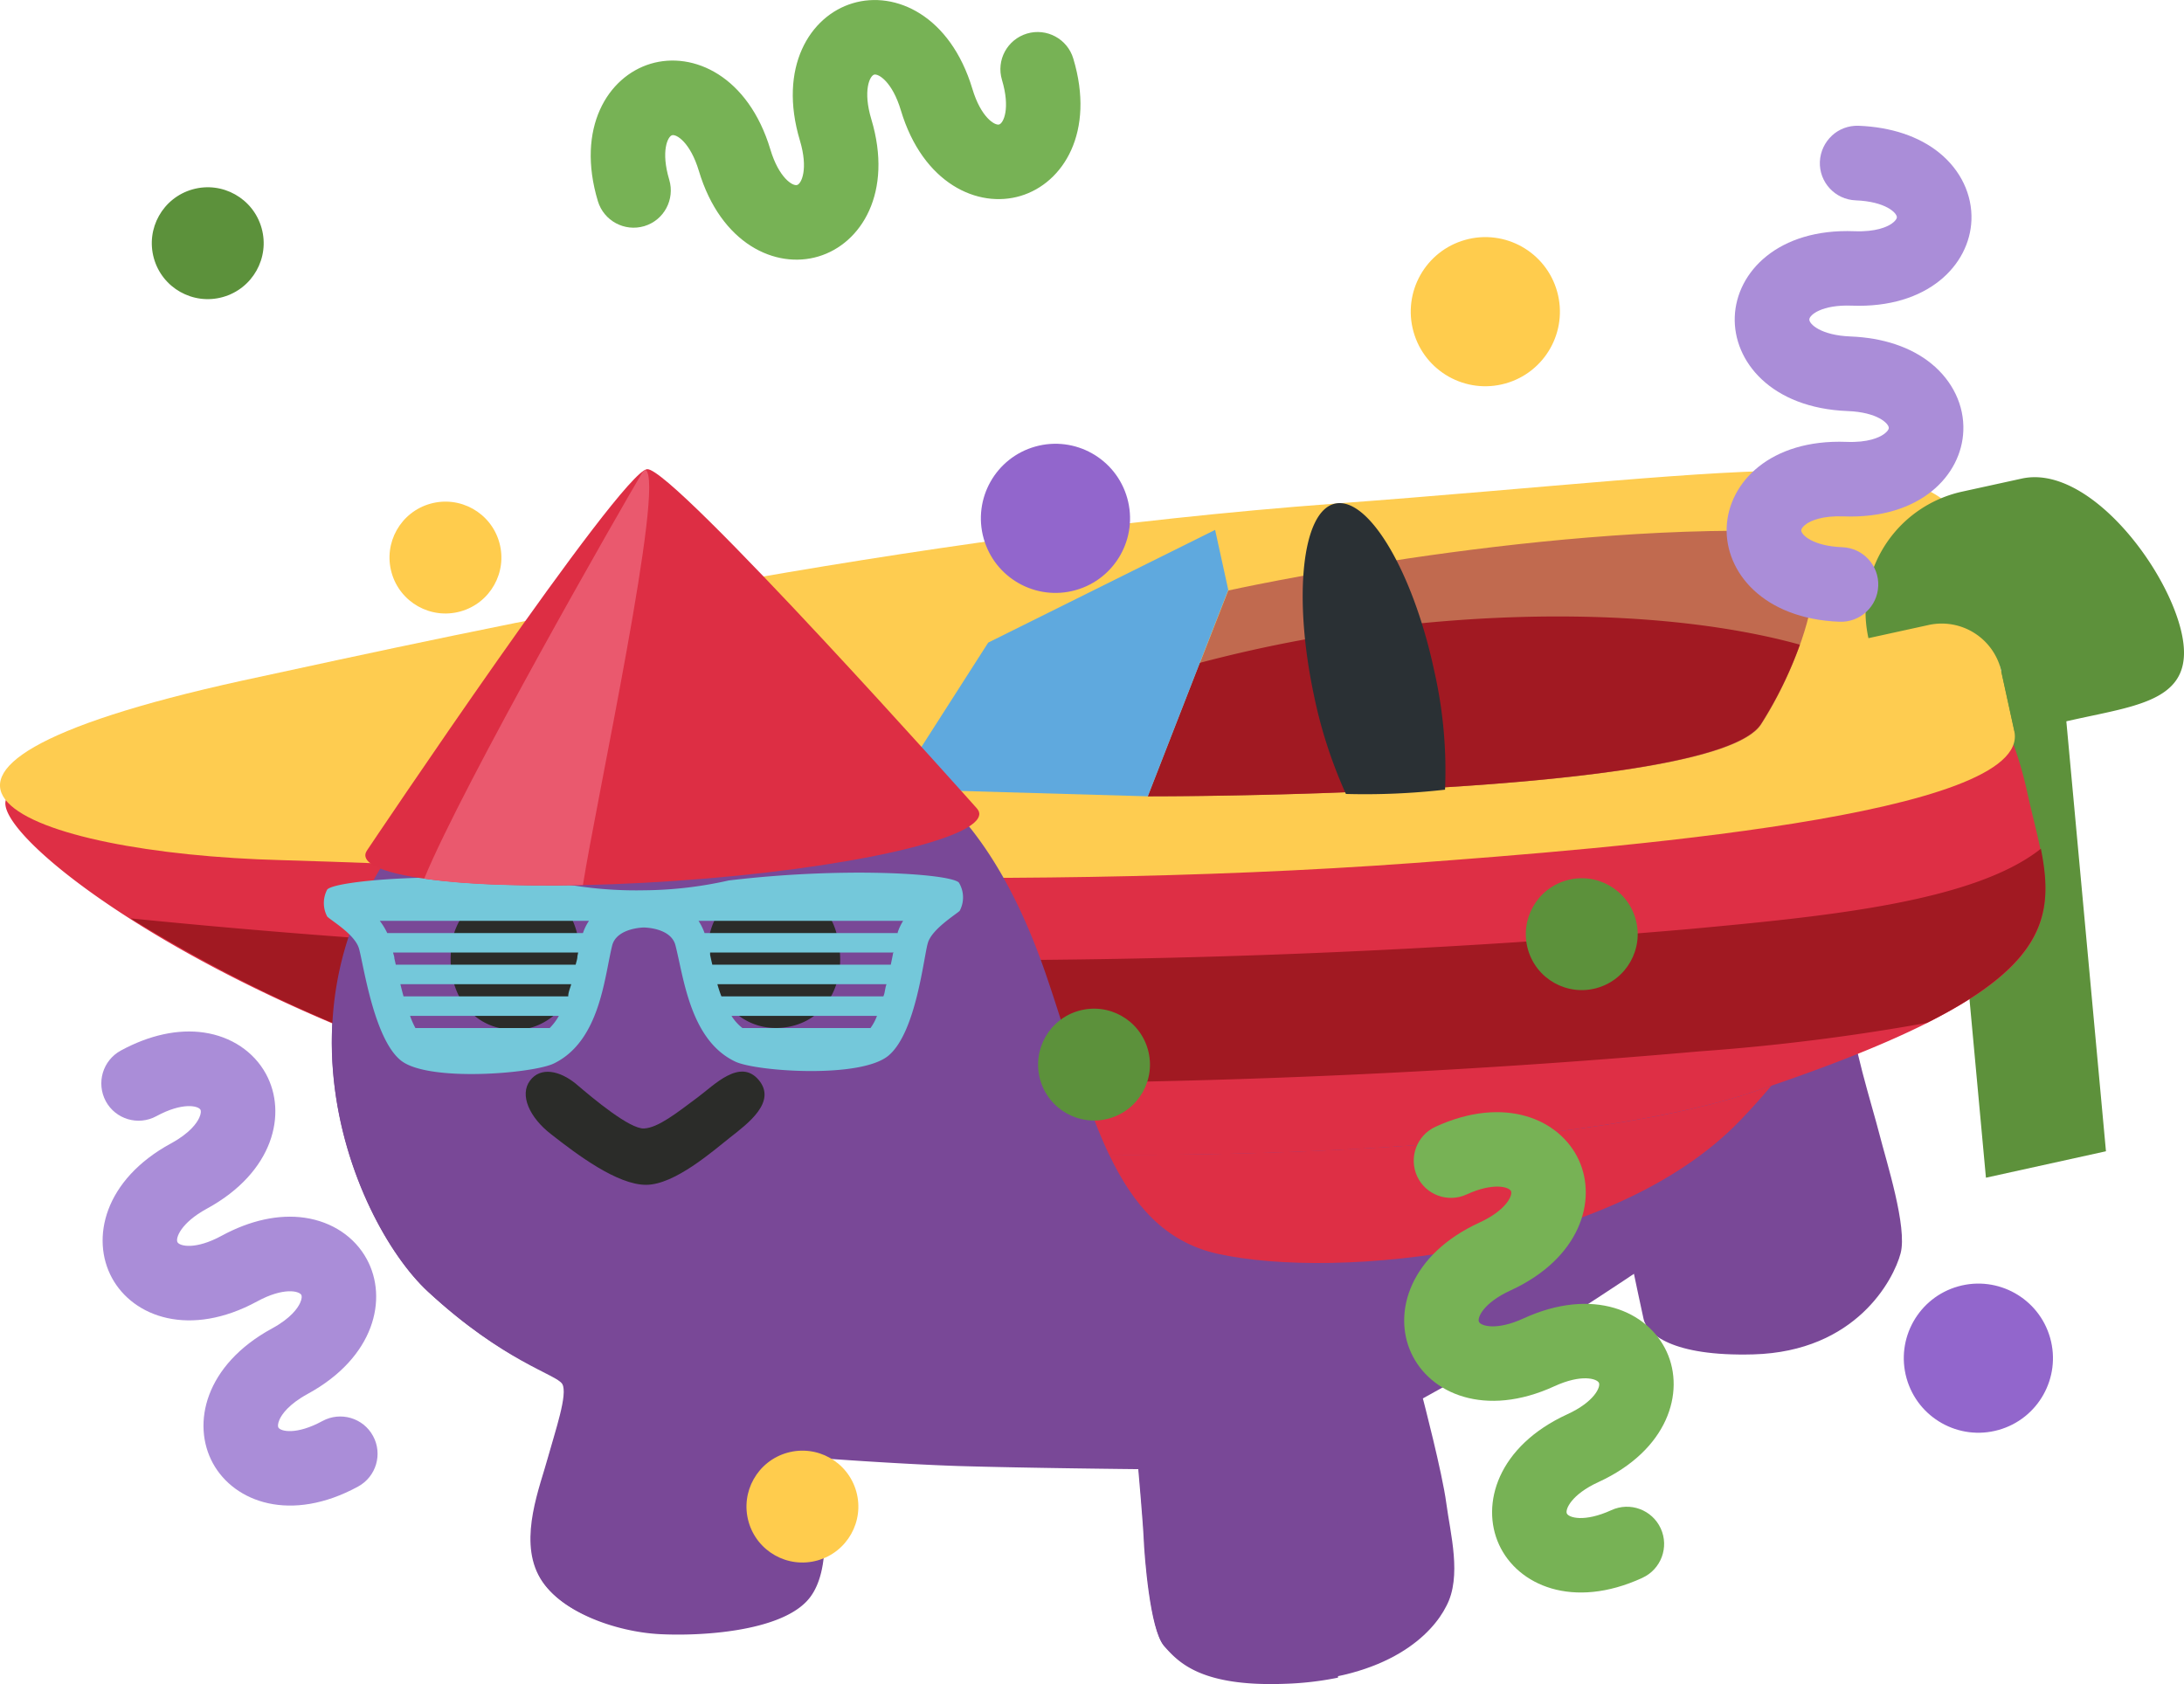 <?xml version="1.0" encoding="UTF-8" standalone="no"?>
<svg
   width="48.651mm"
   height="37.521mm"
   viewBox="0 0 137.903 106.374"
   version="1.1"
   id="svg46"
   xmlns="http://www.w3.org/2000/svg"
   xmlns:svg="http://www.w3.org/2000/svg">
  <defs
     id="defs4">
    <style
       id="style2">
      .cls-1 {
        fill: #794897;
      }

      .cls-2 {
        fill: #5d913b;
      }

      .cls-3 {
        fill: #de2f45;
      }

      .cls-4 {
        fill: #fecc50;
      }

      .cls-5 {
        fill: #a11922;
      }

      .cls-6 {
        fill: #c16a4f;
      }

      .cls-7 {
        fill: #5fa9de;
      }

      .cls-8 {
        fill: #2a3034;
      }

      .cls-9 {
        fill: #2b2c29;
      }

      .cls-10 {
        fill: #74c8da;
        fill-rule: evenodd;
      }
    </style>
  </defs>
  <g
     id="Layer_2"
     data-name="Layer 2"
     transform="translate(-0.013,29.72)">
    <g
       id="grid">
      <g
         id="wl_copy"
         data-name="wl copy">
        <g
           id="dale">
          <g
             id="g40">
            <path
               class="cls-1"
               d="m 116.15,21.25 4.28,-2.63 c 0.86,-0.53 4,-2.67 5.21,-1 0.73,1 -0.46,4 -2.42,7.08 -1.79,2.86 -6,8.74 -6.19,9.88 -0.19,1.14 1.22,5.6 1.66,7.33 0.44,1.73 1.78,5.89 1.34,7.54 -0.44,1.65 -2.8,6.2 -9.3,6.38 -5.16,0.14 -6.72,-1.31 -6.93,-2.23 -0.15,-0.66 -0.61,-2.86 -0.61,-2.86 0,0 -4.15,2.8 -6.1,3.87 -1.95,1.07 -7.23,4 -7.23,4 0,0 1.23,4.71 1.48,6.62 0.25,1.91 1,4.63 0,6.5 -0.85,1.71 -3.59,4.61 -10.32,4.83 -5.26,0.18 -6.64,-1.4 -7.52,-2.36 -0.88,-0.96 -1.23,-5.71 -1.27,-6.7 -0.04,-0.99 -0.35,-4.5 -0.35,-4.5 0,0 -7.13,-0.07 -11.43,-0.2 -3.9,-0.13 -9.05,-0.52 -9.05,-0.52 0,0 0.27,2.06 0.51,3.54 0.22,1.32 0.37,4.11 -1,5.52 -1.8,1.91 -6.63,2.23 -9.3,2.08 -2.67,-0.15 -6.39,-1.29 -7.61,-3.66 -1.22,-2.37 0.11,-5.59 0.61,-7.44 0.45,-1.63 1.27,-4 0.9,-4.62 C 35.14,57.08 31.87,56.34 27.02,51.86 22.17,47.38 15.47,31.42 28.69,19.6 41.91,7.78 67.6,19 69,19.8 c 1.4,0.8 47.15,1.45 47.15,1.45 z"
               id="path6" />
            <g
               id="g26">
              <path
                 class="cls-2"
                 d="m 133,43 -7.58,1.67 -2.87,-31.15 7.58,-1.67 z"
                 id="path8" />
              <path
                 class="cls-3"
                 d="M 0.93,20.4 C 35.3,13.06 43.46,15 67,13.83 a 269.49,269.49 0 0 0 42.53,-5.37 c 7.58,-1.66 16,0.46 18.49,11.83 1.66,7.58 4.67,11.64 -17.42,19 -14.72,4.89 -56.72,5.24 -73.55,1 C 11.84,33.9 -2.86,21.21 0.93,20.4 Z"
                 id="path10" />
              <path
                 class="cls-4"
                 d="M 15.26,13.28 C 30.42,10 57,4.12 84.32,2.09 c 27.32,-2.03 38.73,-4.54 40.4,3 l 2.49,11.37 c 1.18,5.36 -25.66,7.42 -37.9,8.33 -27.36,2 -55.56,0.28 -71.55,-0.18 -16.18,-0.42 -29.03,-5.5 -2.5,-11.33 z"
                 id="path12" />
              <path
                 class="cls-5"
                 d="m 121.69,34.89 c 7.59,-3.81 8,-7 7.2,-11 -4.28,3.4 -13.76,4.29 -22.27,5.08 a 529.51,529.51 0 0 1 -98.37,-0.68 94.26,94.26 0 0 0 20.21,9.4 524.78,524.78 0 0 0 78.86,-1 135.71,135.71 0 0 0 14.37,-1.8 z"
                 id="path14" />
              <path
                 class="cls-2"
                 d="m 127.68,0.51 -3.79,0.83 A 7.76,7.76 0 0 0 118,10.59 l 3.79,-0.83 a 3.86,3.86 0 0 1 4.62,3 l 0.83,3.79 3.8,-0.83 c 4.18,-0.92 7.66,-1.27 6.74,-5.45 -0.92,-4.18 -5.92,-10.68 -10.1,-9.76 z"
                 id="path16" />
              <path
                 class="cls-6"
                 d="m 112.51,3.84 c 3.88,0.11 1.67,7.58 -1.29,12.2 -2.96,4.62 -38.73,4.54 -38.73,4.54 l 5.08,-13 c 0,0 18.95,-4.2 34.94,-3.74 z"
                 id="path18" />
              <path
                 class="cls-5"
                 d="m 111.22,16 a 25.18,25.18 0 0 0 2.45,-5 C 107.45,9.28 98.76,8.72 89.25,9.7 a 87.15,87.15 0 0 0 -13.48,2.45 l -3.28,8.43 c 0,0 35.77,0.09 38.73,-4.58 z"
                 id="path20" />
              <path
                 class="cls-7"
                 d="m 77.57,7.54 -0.83,-3.79 -14.33,7.12 -5.92,9.25 16,0.46 z"
                 id="path22" />
              <path
                 class="cls-8"
                 d="M 84.32,2.09 C 82.22,2.55 81.65,8 83,14.29 a 29.49,29.49 0 0 0 2,6.14 44.66,44.66 0 0 0 6.26,-0.27 28.35,28.35 0 0 0 -0.69,-7.54 C 89.23,6.35 86.41,1.63 84.32,2.09 Z"
                 id="path24" />
            </g>
            <path
               class="cls-1"
               d="m 84.47,50 a 32.45,32.45 0 0 1 -7.6,-0.57 C 70.19,48 68.88,40 66,31.67 62.17,20.67 56.92,18.29 52.39,16.1 a 20.59,20.59 0 0 0 -8.21,-1.86 v 0 c -5.63,0.13 -11.21,1.54 -15.5,5.38 -13.22,11.82 -6.48,27.78 -1.63,32.26 4.85,4.48 8.14,5.12 8.5,5.82 0.36,0.7 -0.45,3 -0.9,4.62 -0.5,1.85 -1.79,5.07 -0.61,7.44 1.18,2.37 4.94,3.6 7.61,3.74 2.67,0.14 7.5,-0.17 9.3,-2.08 1.34,-1.41 1.19,-4.2 1,-5.52 -0.24,-1.48 -0.51,-3.54 -0.51,-3.54 0,0 5.15,0.39 9.05,0.52 4.3,0.13 11.43,0.2 11.43,0.2 0,0 0.31,3.5 0.35,4.5 0.04,1 0.4,5.73 1.27,6.7 0.87,0.97 2.26,2.54 7.52,2.36 a 19.91,19.91 0 0 0 3.44,-0.39 z"
               id="path28" />
            <path
               class="cls-9"
               d="m 52.93,29.69 c 0.55,2.49 -0.64,5.14 -3.39,5.49 -2.27,0.28 -4.13,-1.23 -4.68,-3.73 a 4.4,4.4 0 0 1 3.06,-5.4 4.39,4.39 0 0 1 5.01,3.64 z"
               id="path30" />
            <path
               class="cls-9"
               d="m 36.65,30.57 c 0.17,2.51 -1.94,5.13 -4.7,4.72 C 29.69,35 28.32,33 28.47,30.5 a 4.37,4.37 0 0 1 4.4,-4.31 c 2.28,0.13 3.62,1.75 3.78,4.38 z"
               id="path32" />
            <path
               class="cls-9"
               d="m 44.08,39.58 c 1,-0.74 2.65,-2.48 3.83,-1.09 1.18,1.39 -0.71,2.78 -1.79,3.63 -1.08,0.85 -3.51,3 -5.32,3 -1.81,0 -4.33,-1.89 -6,-3.2 -1.37,-1.06 -2,-2.48 -1.33,-3.38 0.67,-0.9 1.88,-0.63 2.89,0.19 1.17,1 3.42,2.87 4.31,2.83 0.89,-0.04 2.07,-0.98 3.41,-1.98 z"
               id="path34" />
            <path
               class="cls-10"
               d="m 60.556,26.026 c -0.58,-0.57 -7.31,-1 -14.54,-0.13 a 25.11,25.11 0 0 1 -5.4,0.62 25.2,25.2 0 0 1 -5.42,-0.49 c -7.25,-0.71 -14,-0.13 -14.53,0.44 a 1.82,1.82 0 0 0 0,1.71 c 0.29,0.28 1.73,1.12 2,2 0.27,0.88 0.92,5.68 2.64,7.08 1.72,1.4 8.43,0.83 9.69,0.19 2.89,-1.42 3.17,-5.42 3.66,-7.42 0.27,-1.14 2,-1.16 2,-1.16 0,0 1.71,0 2,1.12 0.52,2 0.92,6 3.78,7.35 1.28,0.62 7.94,1.1 9.69,-0.39 1.75,-1.49 2.21,-6.28 2.48,-7.13 0.27,-0.85 1.7,-1.73 2,-2 a 1.8,1.8 0 0 0 -0.05,-1.79 z m -25.84,9.19 h -8.48 a 5.28,5.28 0 0 1 -0.34,-0.77 h 9.4 a 3.53,3.53 0 0 1 -0.58,0.77 z m 1.13,-2 h -10.36 c -0.07,-0.24 -0.13,-0.49 -0.2,-0.77 h 10.79 c -0.07,0.26 -0.19,0.52 -0.19,0.77 z m 0.62,-2.54 c 0,0.18 -0.07,0.36 -0.11,0.54 h -11.36 l -0.09,-0.4 c 0,-0.14 -0.06,-0.25 -0.08,-0.37 h 11.69 c -0.02,0.08 -0.03,0.15 -0.05,0.23 z m 0.35,-1.46 h -12.36 a 4.28,4.28 0 0 0 -0.47,-0.77 h 13.21 a 3.25,3.25 0 0 0 -0.38,0.77 z m 18.16,6 h -8.09 a 3,3 0 0 1 -0.69,-0.77 h 9.19 a 3.14,3.14 0 0 1 -0.41,0.77 z m 0.81,-2 h -10.23 c -0.09,-0.25 -0.18,-0.51 -0.25,-0.77 h 10.68 c -0.1,0.28 -0.1,0.58 -0.2,0.77 z m 0.62,-2.74 c -0.05,0.26 -0.1,0.5 -0.15,0.74 h -11.27 c -0.05,-0.21 -0.1,-0.43 -0.14,-0.63 v -0.14 h 11.6 z m 0.29,-1.31 v 0.05 h -12.2 a 3.68,3.68 0 0 0 -0.38,-0.77 h 12.92 a 3.38,3.38 0 0 0 -0.34,0.72 z"
               id="path36" />
            <path
               class="cls-3"
               d="m 70.05,43.22 c 1.52,3.17 3.51,5.5 6.82,6.25 7.58,1.69 25,0 33.07,-8.46 0.71,-0.74 1.34,-1.45 1.94,-2.16 l -1.25,0.43 C 102.49,42 86,43.3 70.05,43.22 Z"
               id="path38" />
          </g>
        </g>
      </g>
    </g>
  </g>
  <g
     id="g8739"
     transform="matrix(1.242,-0.292,0.292,1.242,-13.785,10.537)">
    <path
       fill="#dd2e44"
       d="m 50.368,44.723 c 0.015,-0.09 -0.015,-0.186 -0.068,-0.284 0,0 -10.771,-19.858 -12.034,-20.066 -1.264,-0.206 -17.802,15.185 -17.802,15.185 -0.083,0.077 -0.142,0.157 -0.156,0.248 -0.206,1.255 6.357,3.371 14.658,4.73 8.302,1.359 15.197,1.443 15.403,0.188 z"
       id="path5268"
       style="stroke-width:1.394" />
    <path
       fill="#ea596e"
       d="m 38.18,24.392 c -0.046,0.01 -0.101,0.032 -0.166,0.067 -1.34,1.38 -12.167,12.981 -15.131,17.122 2.133,0.843 4.597,1.457 7.575,2.109 1.594,-3.921 8.57,-18.536 7.722,-19.299 z"
       id="path5270"
       style="stroke-width:1.394" />
  </g>
  <g
     id="g9662"
     transform="matrix(0.963,-0.27,0.27,0.963,-1.149,38.068)">
    <path
       fill="#77b255"
       d="m 75.628,-14.482 c 0.092,4.826 -2.722,7.402 -5.547,7.451 -2.822,0.05 -5.731,-2.421 -5.819,-7.244 -0.033,-1.883 -0.733,-2.628 -1.018,-2.628 -0.291,0.006 -0.964,0.782 -0.93,2.66 0.09,4.823 -2.726,7.399 -5.551,7.448 -2.825,0.053 -5.729,-2.42 -5.816,-7.246 -0.036,-1.881 -0.738,-2.63 -1.024,-2.622 -0.284,0.006 -0.961,0.778 -0.928,2.658 0.023,1.296 -1.009,2.374 -2.307,2.397 -1.302,0.019 -2.373,-1.013 -2.397,-2.315 -0.088,-4.821 2.722,-7.4 5.552,-7.452 2.822,-0.05 5.726,2.422 5.817,7.249 0.033,1.883 0.733,2.628 1.02,2.621 0.286,-0.003 0.962,-0.775 0.929,-2.653 -0.089,-4.828 2.722,-7.402 5.552,-7.452 2.82,-0.052 5.724,2.419 5.815,7.248 0.032,1.878 0.739,2.625 1.02,2.621 0.289,-0.007 0.963,-0.777 0.932,-2.657 -0.027,-1.302 1.008,-2.372 2.307,-2.397 1.298,-0.023 2.373,1.013 2.393,2.313 z"
       id="path9165"
       style="stroke-width:2.355" />
    <circle
       fill="#5c913b"
       cx="91.614"
       cy="47.43"
       r="3.532"
       id="circle9167"
       style="stroke-width:2.355" />
    <circle
       fill="#9266cc"
       cx="66.705"
       cy="13.171"
       r="4.709"
       id="circle9169"
       style="stroke-width:2.355" />
    <circle
       fill="#9266cc"
       cx="108.5"
       cy="79.975"
       r="4.709"
       id="circle9171"
       style="stroke-width:2.355" />
    <circle
       fill="#5c913b"
       cx="59.736"
       cy="47.047"
       r="3.532"
       id="circle9173"
       style="stroke-width:2.355" />
    <circle
       fill="#5c913b"
       cx="19.854"
       cy="-18.012"
       r="3.532"
       id="circle9175"
       style="stroke-width:2.355" />
    <circle
       fill="#ffcc4d"
       cx="96.365"
       cy="7.931"
       r="4.709"
       id="circle9177"
       style="stroke-width:2.355" />
    <circle
       fill="#ffcc4d"
       cx="34.47"
       cy="68.954"
       r="3.532"
       id="circle9179"
       style="stroke-width:2.355" />
    <circle
       fill="#ffcc4d"
       cx="28.947"
       cy="5.157"
       r="3.532"
       id="circle9181"
       style="stroke-width:2.355" />
    <path
       fill="#77b255"
       d="m 84.323,87.607 c -4.767,0.758 -7.707,-1.673 -8.146,-4.463 -0.439,-2.788 1.606,-6.011 6.37,-6.764 1.86,-0.293 2.502,-1.089 2.462,-1.372 -0.047,-0.288 -0.908,-0.847 -2.763,-0.554 -4.765,0.756 -7.704,-1.677 -8.143,-4.468 -0.444,-2.791 1.605,-6.008 6.372,-6.762 1.858,-0.295 2.502,-1.094 2.455,-1.377 -0.045,-0.28 -0.903,-0.844 -2.761,-0.551 -1.28,0.202 -2.491,-0.671 -2.693,-1.954 -0.199,-1.287 0.676,-2.49 1.961,-2.694 4.762,-0.754 7.705,1.673 8.148,4.468 0.439,2.788 -1.607,6.006 -6.375,6.764 -1.86,0.293 -2.502,1.089 -2.455,1.372 0.043,0.282 0.901,0.846 2.756,0.553 4.769,-0.755 7.707,1.673 8.148,4.468 0.442,2.786 -1.605,6.004 -6.374,6.761 -1.855,0.291 -2.498,1.095 -2.455,1.372 0.047,0.285 0.903,0.846 2.761,0.556 1.286,-0.206 2.489,0.671 2.693,1.954 0.202,1.283 -0.676,2.49 -1.96,2.69 z"
       id="path9584"
       style="stroke-width:2.355" />
    <path
       fill="#aa8dd8"
       d="m 120.436,3.134 c 0.535,-0.274 1.175,-0.343 1.795,-0.145 1.954,0.631 3.495,1.676 4.446,3.02 1.006,1.423 1.296,3.113 0.804,4.644 -0.866,2.685 -4.144,4.637 -8.74,3.156 -1.788,-0.575 -2.724,-0.155 -2.809,0.118 -0.09,0.272 0.426,1.161 2.213,1.737 1.954,0.631 3.495,1.676 4.446,3.02 1.006,1.423 1.301,3.114 0.804,4.644 -0.866,2.687 -4.144,4.637 -8.736,3.159 -1.303,-0.419 -2.063,-0.29 -2.397,-0.174 -0.268,0.096 -0.391,0.217 -0.417,0.294 -0.085,0.271 0.422,1.157 2.214,1.735 1.237,0.4 1.92,1.727 1.519,2.964 -0.398,1.238 -1.722,1.918 -2.964,1.519 -4.592,-1.477 -6.119,-4.975 -5.252,-7.664 0.866,-2.687 4.144,-4.637 8.74,-3.156 1.303,0.421 2.059,0.289 2.393,0.173 0.269,-0.093 0.393,-0.214 0.416,-0.291 0.09,-0.272 -0.421,-1.16 -2.213,-1.737 -4.592,-1.48 -6.119,-4.975 -5.252,-7.664 0.866,-2.687 4.144,-4.639 8.735,-3.155 1.303,0.419 2.064,0.288 2.398,0.172 0.267,-0.094 0.391,-0.215 0.416,-0.291 0.086,-0.273 -0.426,-1.161 -2.213,-1.737 -1.238,-0.398 -1.92,-1.727 -1.519,-2.964 0.206,-0.621 0.639,-1.099 1.174,-1.375 z"
       id="path9586"
       style="stroke-width:2.355" />
    <path
       fill="#aa8dd8"
       d="m -0.668,30.647 c 0.32,-0.509 0.834,-0.896 1.468,-1.043 2.002,-0.458 3.861,-0.348 5.365,0.321 1.592,0.708 2.706,2.012 3.066,3.579 0.629,2.75 -1.189,6.103 -5.896,7.182 -1.83,0.421 -2.42,1.26 -2.353,1.538 0.062,0.28 0.959,0.78 2.79,0.361 2.002,-0.458 3.861,-0.348 5.365,0.321 1.592,0.708 2.71,2.01 3.066,3.579 0.63,2.752 -1.189,6.103 -5.891,7.183 -1.334,0.307 -1.921,0.806 -2.149,1.077 -0.181,0.219 -0.225,0.387 -0.208,0.465 0.066,0.276 0.954,0.779 2.79,0.359 1.268,-0.289 2.533,0.502 2.822,1.77 0.291,1.267 -0.499,2.529 -1.77,2.822 -4.702,1.079 -7.802,-1.145 -8.433,-3.899 -0.63,-2.752 1.189,-6.103 5.896,-7.182 C 6.593,48.775 7.175,48.275 7.403,48.004 7.587,47.786 7.631,47.619 7.612,47.541 7.55,47.261 6.657,46.76 4.822,47.18 0.119,48.257 -2.981,46.035 -3.611,43.281 -4.241,40.529 -2.423,37.175 2.281,36.102 3.615,35.796 4.201,35.294 4.429,35.024 4.611,34.806 4.655,34.639 4.638,34.56 4.572,34.282 3.678,33.781 1.848,34.199 0.58,34.49 -0.685,33.697 -0.974,32.429 -1.115,31.79 -0.987,31.158 -0.668,30.647 Z"
       id="path12881"
       style="stroke-width:2.355" />
  </g>
</svg>
